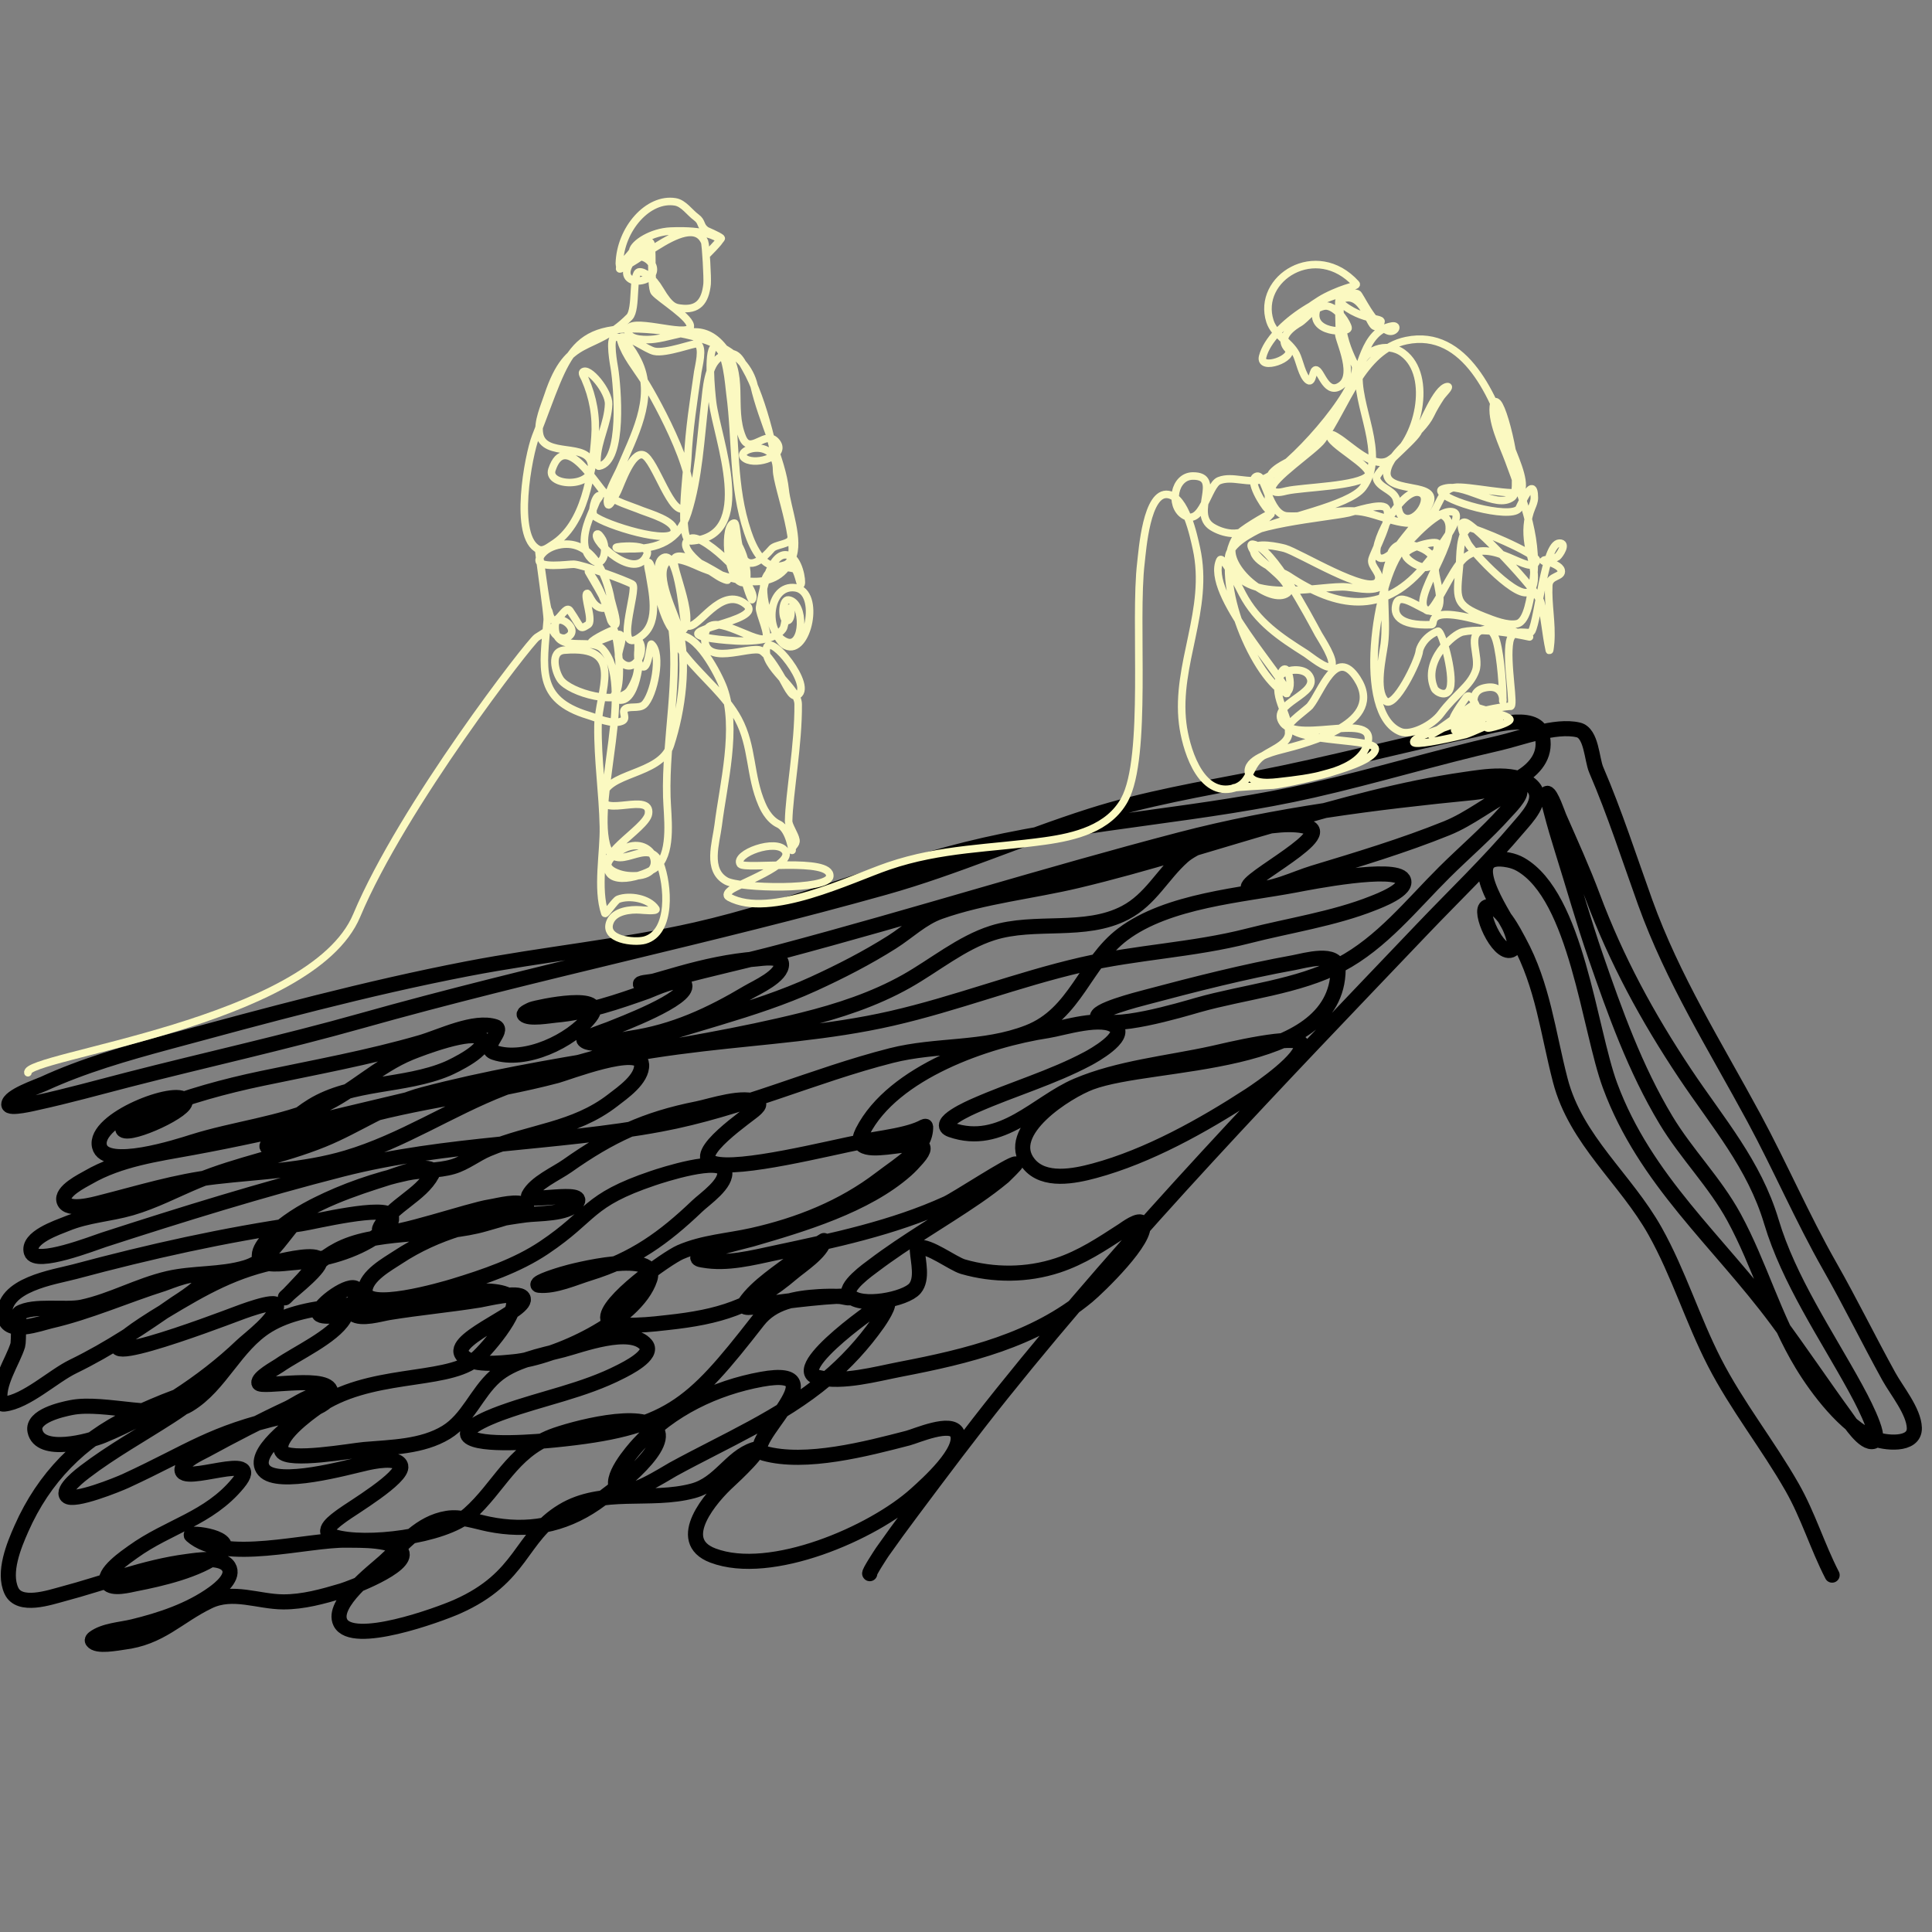 <?xml version="1.0" encoding="UTF-8" standalone="no"?>
<!DOCTYPE svg PUBLIC "-//W3C//DTD SVG 1.1//EN" "http://www.w3.org/Graphics/SVG/1.1/DTD/svg11.dtd">
<svg width="100%" height="100%" viewBox="0 0 1024 1024" version="1.1" xmlns="http://www.w3.org/2000/svg" xmlns:xlink="http://www.w3.org/1999/xlink" xml:space="preserve" xmlns:serif="http://www.serif.com/" style="fill-rule:evenodd;clip-rule:evenodd;stroke-linecap:round;stroke-linejoin:round;stroke-miterlimit:1.5;">
    <rect x="0" y="0" width="1024" height="1024" fill="#808080" stroke="none"/>
    <g id="roof">
        <path id="innerHandLines" class="path" d="M461.001,834.076C460.148,833.903 467.342,822.999 467.681,822.517C472.655,815.438 477.756,808.456 482.94,801.528C498.753,780.394 514.586,759.238 531.091,738.638C600.557,651.938 677.267,572.733 753.838,492.45C770.822,474.643 788.806,457.475 804.699,438.662C808.851,433.747 818.566,424.007 812.63,417.237C804.812,408.321 786.243,411.721 776.323,413.138C743.386,417.845 710.725,427.064 678.797,436.198C642.863,446.478 607.36,458.105 570.969,466.758C547.051,472.445 521.394,475.007 498.175,483.217C488.699,486.568 481.202,494.011 472.795,499.325C459.472,507.746 445.53,514.887 431.208,521.447C399.054,536.174 363.281,543.292 330.131,555.736C300.592,566.824 269.629,570.444 239.047,577.444C193.062,587.969 148.098,599.837 101.589,608.331C83.12,611.704 63.451,614.416 46.928,623.963C43.864,625.734 32.06,631.429 33.965,636.675C35.969,642.195 49.689,638.35 53.245,637.451C73.546,632.317 93.284,626.14 114.166,623.709C137.608,620.981 160.835,620.433 183.662,613.666C213.219,604.903 238.386,587.835 266.827,576.797C300.089,563.887 337.005,557.402 372.333,553.276C405.815,549.364 439.417,547.341 472.391,539.82C506.644,532.008 539.299,519.165 573.446,511.31C602.505,504.625 632.445,503.522 661.553,496.058C683.151,490.519 706.924,486.985 727.655,478.741C730.466,477.623 746.941,471.492 743.681,466.069C739.278,458.744 694.247,467.612 686.831,469.025C658.341,474.452 619.026,477.137 595.071,495.221C574.944,510.415 570.231,537.36 545.001,547.176C521.198,556.437 496.461,553.341 472.341,559.483C430.974,570.017 392.575,587.926 350.114,595.855C293.869,606.358 237.006,605.494 181.113,619.763C138.63,630.607 96.612,643.618 54.913,657.14C49.863,658.777 18.861,670.926 16.606,663.671C14.204,655.941 30.617,650.551 35.171,648.682C46.594,643.995 57.909,643.637 69.548,640.27C81.679,636.761 93.029,630.729 104.665,625.896C126.305,616.907 149.461,612.897 171.092,604.119C189.354,596.707 205.173,585.204 224.314,580.148C290.196,562.747 359.297,557.07 425.431,540.617C444.345,535.912 463.361,529.7 480.41,520.102C495.306,511.716 509.533,499.742 525.988,494.504C548.532,487.328 575.023,494.972 596.417,483.743C609.907,476.663 616.04,463.582 626.942,453.918C638.189,443.948 679.272,433.17 693.544,438.486C707.068,443.524 651.588,470.217 663.17,471.255C673.606,472.19 686.271,465.656 695.97,462.715C719.711,455.517 743.8,448.296 766.815,438.993C779.297,433.948 789.584,425.193 801.624,419.461C802.342,419.119 804.596,417.885 805.315,418.881C807.094,421.347 799.257,429.039 797.902,430.562C787.882,441.827 776.248,451.692 765.564,462.313C748.262,479.512 732.368,499.688 710.462,511.262C688.033,523.111 659.122,525.776 634.836,532.694C627.222,534.862 587.19,547.008 581.853,539.48C579.2,535.738 603.086,529.686 607.453,528.526C633.336,521.651 659.463,514.968 685.801,510.207C691.085,509.252 709.359,503.794 709.241,513.873C708.615,567.296 611.33,561.34 578.153,573.672C565.611,578.334 531.52,599.687 545.238,616.732C553.295,626.742 569.536,623.367 580.063,620.532C608.571,612.853 637.672,596.578 662.403,580.497C667.954,576.887 691.238,560.872 689.848,553.579C688.622,547.147 648.392,557.089 642.689,558.343C619.178,563.513 593.067,565.953 570.784,575.421C549.513,584.459 530.93,608.117 504.141,598.848C494.611,595.551 514.912,586.803 516.952,585.903C536.647,577.22 557.555,571.23 576.586,561.092C579.429,559.578 597.067,549.78 591.401,544.287C584.841,537.927 562.96,545.084 555.334,546.244C523.374,551.107 473.332,568.064 457.202,599.762C446.775,620.253 502.428,595.373 486.312,613.891C484.389,616.101 482.404,618.247 480.208,620.188C458.942,638.983 425.238,649.01 398.489,656.77C395.221,657.718 369.848,663.544 369.826,666.533C369.818,667.593 372.106,667.789 372.767,667.909C385.306,670.182 398.884,666.613 411.057,664.027C441.483,657.563 473.444,650.822 501.875,637.837C506.81,635.582 535.795,616.564 538.329,616.904C538.707,616.955 532.514,623.124 532.027,623.529C527.348,627.425 522.406,631.083 517.386,634.524C499.366,646.875 480.387,657.606 462.929,670.824C460.613,672.577 446.626,682.363 450.375,686.688C456.081,693.273 479.966,688.741 484.912,682.892C489.131,677.902 486.634,668.762 486.209,662.905C486.165,662.307 486.107,661.444 486.837,661.245C492.035,659.828 505.105,669.831 510.417,671.368C526.727,676.086 544.417,676.011 560.557,670.701C573.362,666.489 583.882,659.408 595.092,652.16C596.385,651.324 604.054,645.511 605.456,648.418C609.23,656.246 581.925,682.455 576.417,687.015C548.123,710.44 512.709,718.918 477.328,725.725C464.464,728.199 446.579,733.239 433.478,730.038C416.256,725.83 468.353,689.58 469.77,689.821C472.872,690.35 465.822,700.541 465.317,701.257C457.485,712.381 448.389,722.232 437.965,730.979C413.889,751.181 384.096,763.773 356.72,778.762C352.465,781.092 332.534,794.197 327.662,789.625C321.824,784.146 335.514,768.665 338.515,765.377C355.376,746.903 379.226,735.509 403.608,731.057C446.992,723.134 391.379,766.47 404.957,770.272C427.001,776.446 459.674,767.801 481.224,762.227C485.562,761.105 504.236,752.848 507.312,759.648C511.475,768.851 491.251,786.737 485.556,791.891C462.704,812.572 408.423,836.107 377.798,824.441C356.83,816.454 377.103,793.281 386.393,784.852C388.765,782.7 406.549,765.988 399.51,768.326C387.094,772.45 381.363,786.385 367.39,790.154C344.655,796.285 319.081,788.189 298.105,800.935C275.442,814.707 277.341,836.082 242.226,851.599C232.592,855.856 186.593,872.702 180.385,859.934C175.514,849.916 197.736,833.084 203.668,827.726C213.892,818.493 222.527,807.089 237.012,804.726C244.155,803.561 252.066,806.401 259.008,807.817C279.425,811.981 298.248,808.674 315.545,796.793C322.954,791.705 353.903,768.662 348.268,758.233C341.999,746.632 302.437,757.486 292.548,761.327C271.274,769.59 264.467,788.384 248.587,802.484C235.147,814.418 193.513,819.553 177.04,814.471C168.783,811.923 177.85,805.837 181.348,803.224C186.24,799.571 213.77,783.261 212.415,777.067C211.223,771.615 196.922,774.826 193.982,775.493C183.589,777.849 147.391,787.993 139.945,779.321C132.338,770.46 155.66,754.18 160.834,749.872C161.504,749.314 171.785,740.358 169.875,739.518C166.094,737.855 156.093,744.754 152.916,746.237C138.19,753.109 123.417,760.784 109.145,768.559C105.846,770.356 96.958,774.138 96.462,778.7C95.447,788.028 141.095,768.014 126.132,786.171C110.66,804.947 89.39,808.87 70.453,822.527C67.603,824.582 53.466,834.06 57.012,839.1C59.479,842.606 68.704,840.063 71.909,839.442C85.338,836.842 105.166,832.237 116.178,823.717C127.784,814.738 99.175,811.75 101.459,813.772C118.66,829.002 162.596,815.878 184.057,816.31C190.333,816.437 209.431,815.681 212.876,822.632C216.613,830.173 185.707,841.814 181.128,843.177C171.075,846.168 160.703,849.076 150.123,849.034C136.894,848.982 123.455,842.621 110.708,848.753C94.071,856.756 85.184,868.044 65.25,870.428C62.273,870.784 51.217,873.102 49.025,869.756C48.637,869.163 49.324,868.541 49.748,868.224C55.213,864.134 64.013,863.752 70.405,862.199C85.217,858.6 100.652,853.47 113.114,844.472C116.628,841.935 124.414,835.765 121.17,830.45C117.619,824.631 104.413,826.928 99.109,827.616C76.772,830.513 55.021,839.09 33.311,844.836C26.437,846.655 10.259,852.276 6.04,843.113C1.514,833.281 7.39,819.14 11.362,810.158C23.3,783.158 42.548,763.631 69.008,750.719C72.729,748.903 101.715,735.624 104.518,738.065C106.802,740.055 91.314,749.933 90.321,750.575C75.278,760.313 59.371,769.115 45.098,779.985C43.309,781.348 32.373,789.58 35.515,792.899C38.858,796.43 62.822,786.665 66.6,784.92C101.3,768.887 111.444,759.723 150.172,750.761C156.245,749.355 174.191,746.97 175.244,738.576C176.607,727.717 137.878,736.222 137.204,733.02C136.599,730.14 146.322,724.897 148.094,723.66C157.212,717.3 176.321,708.609 182.265,698.927C184.277,695.65 168.921,699.635 168.966,695.788C169.018,691.394 185.622,679.434 188.889,683.217C191.762,686.545 182.96,693.433 187.207,696.487C191.515,699.583 201.533,696.444 206.079,695.703C222.139,693.085 238.326,691.612 254.374,689.022C257.557,688.508 274.727,684.146 277.114,687.767C281.334,694.167 239.907,708.771 244.66,717.569C248.478,724.634 266.144,722.331 272.405,721.745C293.919,719.734 337.032,700.119 344.433,678.013C349.885,661.726 303.621,673.5 298.065,675.27C297.026,675.602 284.59,679.226 285.12,680.953C285.186,681.168 285.589,681.205 285.759,681.221C294.078,682.026 304.66,677.226 312.421,674.831C335.959,667.569 351.825,656.195 369.612,639.193C373.477,635.498 385.671,627.249 384.034,620.589C382.084,612.654 350.695,622.906 346.189,624.427C310.773,636.378 314.43,643.782 288.388,661.255C274.07,670.863 256.893,676.652 240.532,681.661C235.442,683.22 192.65,695.785 193.465,683.93C193.997,676.202 205.374,670.028 210.955,666.353C231.626,652.743 254.264,647.161 278.533,643.946C285.371,643.04 300.445,643.722 305.394,637.815C311.986,629.944 277.967,638.01 280.188,633.655C283.628,626.911 294.769,622.112 300.701,617.92C323.171,602.043 342.035,593.122 369.552,587.686C376.631,586.288 394.774,580.031 401.689,584.556C403.082,585.468 400.937,587.253 400.303,587.904C397.775,590.502 364.867,612.34 378.148,616.554C391.482,620.785 439.633,608.373 457.878,604.908C465.123,603.533 472.675,602.567 479.812,600.758C482.637,600.042 485.593,599.166 488.236,597.918C488.368,597.856 490.579,596.625 490.593,597.062C490.97,608.919 477.326,616.56 466.709,624.688C446.665,640.032 423.278,649.295 398.712,654.801C385.838,657.686 372.837,658.36 360.594,663.667C353.458,666.761 320.065,690.563 322.166,699.143C323.566,704.858 349.497,701.441 353.991,700.952C380.944,698.025 398.694,692.848 419.974,674.696C424.27,671.031 435.677,663.661 436.705,657.512C436.731,657.356 423.312,666.115 421.968,667.161C413.593,673.676 400.958,681.663 394.97,690.506C394.694,690.914 394.085,691.704 394.388,692.235C395.607,694.377 405.867,691.268 407.582,690.941C411.788,690.14 448.186,685.59 450.16,687.443C451.435,688.639 446.672,687.235 444.927,687.153C441.236,686.979 437.555,687.03 433.867,687.259C421.887,688.005 409.545,690.046 401.761,700.033C365.981,745.938 354.204,757.263 293.839,763.227C285.745,764.027 254.058,766.868 248.454,761.308C243.687,756.579 264.997,749.127 266.646,748.531C287.258,741.081 309.327,737.104 328.937,727.013C331.755,725.562 346.855,718.216 342.385,712.786C334.186,702.828 307.53,713.119 298.325,715.466C286.58,718.461 271.772,721.258 262.432,729.554C252.575,738.308 247.994,752.158 236.484,759.163C223.74,766.92 207.399,767.024 193.018,768.27C186.456,768.838 152.614,774.992 149.357,769.244C145.361,762.189 163.72,749.001 167.68,746.207C195.183,726.803 234.962,732.997 251.368,720.965C256.515,717.189 276.239,694.344 271.541,688.316C265.116,680.07 230.533,686.461 221.676,688.102C197.278,692.621 163.637,689.322 141.961,702.551C124.647,713.118 117.036,734.301 99.96,744.592C85.476,753.32 55.541,742.488 37.703,746.056C32.748,747.047 16.958,750.518 18.52,758.371C21.078,771.227 47.798,763.729 54.659,760.882C80.622,750.114 107.648,732.898 127.909,713.5C132.136,709.454 146.858,698.728 146.563,692.023C146.394,688.177 126.371,695.991 124.71,696.606C116.902,699.502 29.415,732.886 76.006,702.026C79.713,699.571 83.486,697.213 87.296,694.921C107.896,682.525 124.74,672.827 148.548,668.358C151.618,667.782 167.504,663.919 169.478,667.757C171.3,671.301 155.325,683.699 152.847,686.089C152.73,686.201 150.958,687.764 151.019,687.877C151.117,688.058 160.407,678.175 160.903,677.587C167.005,670.355 173.613,664.602 182.356,660.816C203.052,651.854 233.84,655.436 257.017,648.697C264.683,646.468 282.338,641.917 278.606,638.957C274.763,635.909 263.983,638.997 259.821,639.634C248.757,641.329 209.442,655.006 202.372,653.306C200.687,652.901 200.937,651.426 201.616,650.204C207.979,638.764 222.885,633.691 228.989,622.381C229.082,622.207 229.228,621.89 229.292,621.697C229.517,621.024 229.434,620.333 228.768,619.97C223.727,617.218 211.135,622.503 206.348,624.008C187.028,630.083 165.764,637.115 149.65,649.839C145.925,652.781 136.255,660.862 137.547,666.491C138.728,671.641 151.022,669.577 154.32,669.329C169.042,668.219 185.132,664.341 197.724,656.354C200.443,654.629 209.106,649.002 207.317,644.705C204.608,638.201 166.02,647.727 159.662,648.646C118.783,654.552 79.543,663.302 39.567,674.019C28.995,676.853 0.525,680.795 2.499,697.898C3.673,708.07 21.315,701.401 26.795,700.138C47.132,695.451 66.747,686.673 86.654,680.394C89.94,679.357 104.298,672.984 107.374,677.087C109.982,680.566 95.034,689.508 93.086,690.864C75.522,703.086 57.996,714.92 38.715,724.28C28.112,729.427 13.954,742.879 2.225,744.184C1.291,744.288 0.504,744.11 0.266,743.113C-1.922,733.929 6.831,721.454 9.417,713.004C10.006,711.081 9.783,696.24 10.149,696.022C17.895,691.41 34.731,694.679 43.62,692.76C59.238,689.388 73.431,681.236 89.108,677.62C102.566,674.516 116.93,675.785 130.115,671.861C147.509,666.684 152.001,646.48 167.901,638.495C182.532,631.148 199.632,625.177 215.633,621.768C223.616,620.068 232.187,620.678 240.018,618.372C246.671,616.413 252.286,611.77 258.653,609.078C281.185,599.553 304.405,598.939 324.719,583.211C329.977,579.14 340.446,572.032 340.083,564.269C339.585,553.587 300.431,568.718 295.205,570.101C258.708,579.76 220.992,583.185 184.646,594.06C178.316,595.955 146.579,609.515 141.77,607.934C140.717,607.587 142.713,605.573 143.01,605.262C149.592,598.375 157.263,591.127 165.407,586.14C186.666,573.124 214.29,576.085 237.101,566.433C239.713,565.328 260.147,555.753 255.151,550.316C250.46,545.212 222.983,555.715 217.599,557.914C199.917,565.135 187.103,578.782 170.227,586.262C149.06,595.644 124.243,598.243 102.154,605.214C94.607,607.596 55.756,620.196 52.722,607.552C49.278,593.204 94.223,576.332 98.009,583.337C100.519,587.984 69.414,602.263 65.39,598.977C62.579,596.681 79.614,589.06 80.778,588.593C99.377,581.119 119.139,575.718 138.739,571.612C166.862,565.719 195.306,560.554 222.932,552.57C233.417,549.54 251.389,540.481 262.529,544.2C267.597,545.893 254.692,555.361 262.07,557.857C278.319,563.352 302.75,551.82 312.772,538.997C323.215,525.634 285.192,533.733 281.833,534.962C281.534,535.071 277.125,536.965 277.889,537.8C280.225,540.357 291.595,538.307 294.493,538.055C311.199,536.601 327.388,530.984 343.102,525.428C345.683,524.515 361.281,516.96 362.914,521.939C365.377,529.447 328.395,543.228 323.087,545.426C322.189,545.798 308.81,550.416 309.499,551.227C312.995,555.341 329.925,550.904 334.09,550.291C357.144,546.902 376.558,537.849 396.427,526.022C400.806,523.415 414.582,517.408 414.229,510.883C413.977,506.216 403.451,508.059 400.957,508.249C387.055,509.31 373.699,512.275 360.316,516.042C355.854,517.298 351.395,518.558 346.95,519.873C344.567,520.579 337.698,520.699 339.808,522.012C343.195,524.117 355.845,519.041 359.075,518.16C377.072,513.254 395.33,509.367 413.358,504.572C484.364,485.687 554.58,463.593 625.67,445.021C676.09,431.849 728.947,425.162 780.745,420.077C795.133,418.665 822.775,409.356 817.154,389.066C813.846,377.123 788.369,385.367 780.966,386.905C742.584,394.879 704.718,405.028 666.22,412.513C636.63,418.267 606.894,423.266 578.105,432.43C541.317,444.141 506.28,459.836 469.023,470.303C377.002,496.157 283.386,515.18 191.374,541.084C150.492,552.594 108.982,561.718 67.856,572.293C51.785,576.425 35.765,580.902 19.546,584.434C18.394,584.685 4.644,588.09 4.655,585.41C4.672,581.017 20.184,575.798 23.073,574.469C44.091,564.804 66.71,558.332 88.985,552.306C141.46,538.111 194.204,523.799 247.603,513.487C287.857,505.714 328.861,501.853 368.849,492.783C420.769,481.007 469.951,459.639 521.919,447.873C579.475,434.842 638.434,431.887 695.91,418.807C728.951,411.288 761.407,401.403 794.46,393.874C806.159,391.209 824.288,384.008 836.525,386.871C843.622,388.532 843.601,402.394 846.04,408.061C855.793,430.715 863.576,454.906 871.937,478.14C886.659,519.046 908.981,554.312 929.559,592.396C943.549,618.288 955.233,645.517 969.78,671.074C980.751,690.35 990.467,710.233 1001.18,729.644C1005.25,737.009 1014.39,748.06 1014.64,756.812C1014.92,766.801 998.459,764.763 993.037,762.454C978.077,756.086 963.237,736.42 955.175,723.127C940.218,698.466 932.746,670.303 919.027,645.144C908.906,626.582 893.823,611.674 882.95,593.574C866.671,566.473 856.024,536.708 845.734,506.976C839.262,488.277 833.923,469.182 827.979,450.311C825.894,443.691 823.941,437.011 822.183,430.297C822.039,429.75 819.48,420.405 820.025,420.44C822.015,420.565 825.727,431.606 826.354,433.035C832.456,446.95 838.849,460.973 844.165,475.206C856.723,508.826 873.183,539.171 893.107,569.063C910.423,595.042 929.741,616.999 938.875,647.539C948.123,678.457 967.836,707.27 983.307,735.493C984.923,738.441 998.025,762.137 993.073,763.925C988.028,765.747 980.118,753.35 978.036,750.489C965.734,733.593 954.133,716.242 941.657,699.448C910.56,657.59 871.98,625.692 853.359,575.386C842.288,545.478 835.641,475.162 805.911,458.137C803.981,457.033 801.896,456.303 799.722,455.859C772.926,450.385 797.352,485.15 800.133,491.322C801.146,493.57 804.822,502.087 800.925,503.57C793.807,506.279 783.226,481.941 788.221,480.61C794.851,478.844 802.801,494.862 805.027,498.943C817.785,522.344 820.392,547.223 826.983,572.591C835.256,604.437 861.694,624.782 877.263,652.624C889.754,674.961 897.076,699.4 908.713,722.07C920.598,745.222 936.948,765.662 949.821,788.216C958.369,803.193 963.218,819.588 971.067,834.851" style="fill:none;stroke:black;;stroke-width:8px;"/>
    </g>
    <g id="men">
        <path style="fill:none;stroke:#fbf9c1;stroke-width:4px;" class="path" d="M653.797,417.664C653.664,417.206 673.407,416.252 674.715,416.139C681.45,415.558 728.624,405.926 728.96,397.014C729.176,391.296 688.219,393.69 683.141,385.124C682.156,383.461 693.157,375.541 694.261,374.194C700.419,366.684 707.985,342.235 719.292,359.651C734.499,383.072 694.27,393.541 678.615,397.497C673.953,398.675 660.201,402.512 661.75,409.743C663.186,416.45 674.611,414.694 679.245,414.176C691.775,412.775 717.703,409.955 723.902,396.526C733.792,375.1 688.609,394.74 680.002,383.201C672.209,372.753 700.657,367.839 693.774,357.952C690.824,353.714 681.319,354.487 678.416,358.379C676.54,360.893 682.584,370.128 682.133,367.024C680.936,358.794 638.28,314.648 646.566,296.878C648.038,293.722 657.678,313.181 658.483,314.706C666.389,329.684 678.501,337.724 692.293,346.43C693.982,347.496 703.486,355.316 705.517,353.189C708.162,350.419 700.089,338.47 698.8,336.114C693.702,326.794 674.45,289.886 664.067,288.452C662.053,288.173 663.797,291.035 664.165,291.641C668.497,298.775 680.698,304.889 682.942,312.51C683.133,313.157 682.961,313.844 682.42,314.267C673.68,321.101 648.507,300.708 653.462,288.37C657.66,277.918 703.141,274.437 714.829,271.801C717.852,271.119 731.991,266.243 734.592,269.246C738.581,273.852 728.192,292.34 727.164,296.513C726.195,300.45 732.887,304.217 730.163,308.237C725.286,315.434 688.6,292.844 680.976,290.659C678.879,290.058 664.003,286.624 664.396,291.653C664.937,298.581 678.405,302.273 683.081,305.362C708.787,322.346 732.511,325.919 753.8,301.492C756.512,298.38 777.386,273.81 770.44,271.421C762.828,268.803 747.6,286.162 743.448,290.964C729.111,307.544 718.482,378.472 742.352,387.859C747.851,390.021 759.175,384.369 763.652,378.319C771.487,367.73 779.254,363.8 782.143,355.484C784.807,347.815 776.704,335.421 786.583,333.778C787.556,333.617 791.023,332.395 793.097,339.726C795.614,348.62 796.685,366.711 796.501,371.116C796.37,374.242 798.517,361.706 786.476,364.667C781.494,365.892 780.48,370.097 781.479,374.007C781.957,375.877 799.26,378.43 800.285,381.339C800.576,382.164 796.408,384.32 790.079,385.708C784.322,386.97 793.278,380.67 771.095,387.066C769.495,387.528 787.214,377.405 794.715,380.815C796.037,381.416 778.287,388.923 776.846,389.276C763.719,392.492 749.868,395.041 749.342,393.462C748.072,389.645 777.102,383.606 783.193,377.544C783.953,376.787 779.669,366.06 777.111,369.609C756.114,398.742 788.938,367.606 778.29,375.36C769.829,381.52 757.943,389.853 758.408,389.536C760.032,388.429 772.89,381.391 774.856,380.514C785.666,375.694 800.047,374.2 800.463,374.342C803.203,375.282 798.068,350.951 800.166,339.976C801.714,331.874 810.654,336.865 811.808,334.649C815.551,327.461 818.677,287.994 826.543,287.867C830.941,287.796 826.663,294.145 825.403,295.126C824.069,296.163 818.413,296.557 818.032,297.067C817.455,297.841 819.96,297.368 820.843,297.757C822.753,298.596 826.918,299.984 827.451,302.286C828.325,306.058 821.129,304.778 820.866,310.337C820.394,320.328 822.629,330.263 821.872,340.449C821.855,340.673 821.461,344.894 821.262,344.828C821.132,344.785 821.087,344.202 821.065,344.102C819.26,335.867 818.812,327.422 816.659,319.243C815.049,313.127 780.99,276.985 776.368,276.782C771.795,276.582 777.415,287.05 778.072,288.18C780.685,292.674 805.439,319.558 811.013,313.143C815.971,307.437 810.957,294.711 809.969,288.356C808.935,281.697 809.219,275.348 811.812,269.098C812.503,267.434 813.261,265.654 813.241,263.822C813.101,250.655 805.601,268.911 804.91,269.702C800.015,275.309 764.865,265.62 763.7,260.241C763.587,259.719 764.011,259.455 764.441,259.276C775.262,254.765 792.882,270.432 801.614,263.477C806.962,259.218 798.399,218.696 793.78,213.561C793.095,212.798 792.047,212.429 791.765,213.705C789.83,222.472 796.651,236.046 799.545,243.907C807.527,265.591 816.416,287.731 812.039,311.152C811.249,315.376 809.777,329.341 804.114,330.598C798.932,331.748 791.379,328.658 786.655,326.811C770.451,320.478 772.022,317.119 773.548,300.015C773.961,295.379 773.33,281.947 778.878,279.803C780.411,279.211 815.53,293.626 814.448,297.28C811.696,306.57 790.285,283.209 776.047,295.888C769.118,302.059 760.088,325.16 756.617,323.688C745.51,318.976 776.357,283.625 766.022,274.078C756.265,265.064 737.213,301.26 730.587,295.271C725.556,290.723 741.907,259.795 751.506,260.871C760.306,261.858 751.007,277.813 744.133,274.436C740.195,272.502 741.409,266.917 739.723,263.626C737.577,259.438 730.966,258.34 729.576,253.72C728.529,250.242 748.215,234.668 751.399,229.313C754.017,224.91 761.346,205.741 767.057,204.91C769.228,204.594 764.807,208.679 763.605,210.514C761.646,213.506 759.808,216.506 758.278,219.743C753.413,230.042 737.047,239.101 735.172,249.565C733.006,261.656 760.028,255.508 758.22,265.191C756.905,272.232 740.371,287.224 736.49,297.158C731.368,310.269 735.558,327.344 733.715,341.308C732.809,348.169 728.551,365.754 734.273,371.485C739.088,376.309 751.89,350.126 752.296,344.942C752.365,344.067 754.342,337.6 762.139,334.528C764.004,333.792 770.713,356.809 768.626,364.563C767.121,370.159 761.138,366.856 760.288,364.96C753.719,350.313 770.464,335.905 775.244,334.914C788.447,332.179 811.403,337.847 810.687,337.582C750.985,315.507 761.713,330.962 758.754,331.091C741.025,331.863 738.262,325.508 740.085,319.824C742.49,312.322 757.061,326.96 761.153,323.646C765.705,319.957 761.071,307.376 760.673,302.575C760.546,301.051 762.151,288.051 761.951,287.929C759.346,286.331 743.756,290.874 744.875,294.325C746.012,297.831 756.325,303.502 758.885,299.094C763.035,291.946 745.397,286.358 740.554,289.234C732.948,293.75 738.733,306.476 732.076,310.693C726.599,314.162 717.411,310.972 711.326,311.023C695.134,311.158 659.656,320.025 651.648,298.701C648.555,290.466 660.622,283.985 666.21,281.082C678.705,274.589 715.07,268.251 722.392,258.437C735.581,240.758 717.931,214.824 720.512,195.974C721.991,185.176 735.243,180.995 743.513,187.057C759.95,199.105 751.526,234.274 736.374,243.831C728.026,249.096 715.379,235.679 708.776,231.761C708.159,231.395 705.686,229.574 705.051,230.77C702.975,234.677 728.755,247.606 725.126,251.988C720.344,257.76 690.749,258.188 681.94,260.169C680.004,260.605 675.012,262.158 674.237,259.116C673.049,254.45 696.894,238.613 700.798,233.23C713.288,216.014 721.747,185.445 745.309,180.527C777.058,173.899 792.269,211.565 800.081,235.169C801.991,240.94 808.569,253.966 806.362,260.098C805.045,263.757 776.991,257.1 770.682,258.379C761.316,260.277 763.37,273.574 753.104,276.575C742.697,279.617 730.592,272.193 720.213,271.063C707.455,269.675 694.843,274.232 682.244,273.498C672.124,272.909 670.845,250.438 665.908,252.503C661.146,254.495 669.833,268.017 671.886,269.926C672.977,270.941 671.109,254.053 674.319,250.479C678.218,246.136 684.861,244.397 689.345,240.605C698.264,233.062 710.522,217.438 715.923,206.812C721.451,195.934 722.8,175.381 737.791,172.812C741.751,172.133 739.204,176.857 735.555,175.288C727.193,171.691 720.763,156.104 719.499,155.714C706.61,151.741 673.667,171.89 669.23,188.997C667.17,196.941 687.121,189.702 682.588,184.891C676.501,178.43 686.53,172.412 688.838,171.067C691.871,169.299 698.907,160.973 697.957,163.709C693.409,176.8 714.913,176.671 714.522,173.789C714.227,171.623 709.474,163.488 703.713,162.259C698.537,161.154 689.719,170.327 683.347,172.179C680.209,173.091 695.216,161.111 702.628,157.33C714.119,151.47 719.875,151.724 718.705,150.442C697.583,127.29 665.803,147.632 673.106,170.267C675.468,177.588 683.422,180.978 686.948,187.564C688.681,190.802 690.197,199.451 693.374,201.603C695.976,203.366 695.541,195.061 697.816,196.142C700.485,197.41 703.273,209.914 710.92,204.179C719.452,197.78 707.85,177.369 709.759,176.238C710.146,176.008 709.22,159.562 709.755,159.256C722.778,151.82 725.944,175.364 729.542,172.843C737.411,167.329 724.876,171.712 712.007,161.744C708.059,158.685 711.594,175.03 712.38,178.366C714.332,186.651 718.462,193.535 718.527,194.364C719.609,208.073 682.762,249.018 669.717,253.837C662.009,256.684 653.24,251.914 646.149,254.771C640.124,257.199 637.349,279.546 627.333,272.952C619.649,267.894 622.254,252.375 632.209,252.292C648.412,252.157 630.895,272.055 642.435,279.255C645.418,281.116 649.108,282.386 652.618,282.647C657.297,282.995 662.262,281.011 666.286,278.771C669.171,277.165 671.375,274.825 673.655,272.494C675.889,270.211 659.766,279.641 657.164,282.363C640.59,299.705 661.712,353.612 679.088,366.071C687.2,371.887 683.111,347.59 679.06,356.672C673.385,369.393 683.303,377.39 683.027,388.584C682.866,395.104 671.521,398.223 667.449,402.13C661.426,407.909 662.42,416.181 652.516,418.065C635.339,421.331 628.295,395.345 626.846,383.555C622.975,352.041 641.29,323.139 634.11,290.602C632.591,283.715 628.413,263.579 619.175,262.093C607.661,260.24 605.478,291.954 604.732,298.147C600.975,329.36 608.416,401.258 595.996,423.919C587.668,439.115 569.804,443.488 553.866,445.72C525.338,449.716 498.671,449.535 470.84,459.045C451.157,465.772 407.949,487.184 386.462,475.576C384.414,474.469 385.97,472.824 387.166,471.847C391.162,468.583 420.82,458.212 416.195,451.048C411.676,444.047 388.634,452.581 392.405,457.998C394.539,461.063 440.833,454.165 439.793,464.477C439.035,471.991 392.132,470.915 384.935,466.966C374.426,461.2 379.489,446.733 380.655,437.388C383.361,415.696 391.158,385.778 383.544,364.77C381.097,358.018 368.972,333.828 358.578,337.217C355.291,338.289 363.23,347.622 364.004,348.565C372.705,359.178 384.692,368.86 391.227,381.018C399.134,395.728 397.189,410.998 403.871,426.342C404.326,427.387 407.118,434.166 412.647,436.773C418.926,439.734 420.045,452.856 419.824,450.52C419.616,448.321 422.239,447.749 421.843,445.221C421.394,442.357 417.938,437.537 417.983,435.157C418.253,421.041 423.276,394.229 423.043,373.218C422.944,364.217 404.369,353.582 406.232,343.635C406.971,339.692 411.803,343.049 416.322,348.46C421.737,354.946 426.701,364.383 423.622,367.736C420.329,371.321 417.866,365.341 414.587,359.558C410.928,353.105 406.483,346.469 403.456,344.84C397.758,341.772 371.283,354.618 373.688,336.415C375.523,322.522 398.856,340.518 405.363,338.602C408.634,337.639 402.113,325.017 402.581,321.916C403.548,315.504 408.271,291.315 417.866,294.313C423.514,296.078 425.304,308.081 424.587,309.639C424.156,310.573 422.8,301.854 420.896,301.408C400.287,296.59 403.016,316.834 409.088,330.864C410.584,334.323 412.867,340.52 416.528,342.217C428.163,347.611 435.345,313.562 421.583,311.544C407.146,309.426 404.752,335.503 416.764,340.227C426.37,344.004 426.874,319.185 417.916,317.979C414.601,317.533 414.217,326.981 416.376,328.592C419.481,330.908 419.978,321.711 418.322,322.319C415.915,323.203 416.587,331.308 414.845,333.562C410.788,338.812 401.954,339.5 395.884,339.741C392.309,339.882 388.642,339.612 385.08,339.31C382.455,339.088 379.845,338.826 377.241,338.426C350.296,334.288 407.072,329.538 395.26,320.269C382.031,309.889 370.383,333.723 364.382,331.74C363.054,331.301 362.855,329.696 362.645,328.526C361.929,324.558 359.013,289.924 350.992,296.004C344.735,300.748 354.725,323.146 355.656,328.925C360.569,359.449 352.568,391.523 353.423,422.336C353.703,432.416 356.398,450.358 348.945,458.634C344.755,463.287 322.587,470.858 321.95,459.598C321.709,455.321 326.573,452.137 329.752,450.318C345.308,441.417 355.246,463.235 337.306,464.183C333.114,464.404 329.044,463.857 325.283,461.905C311.972,454.996 342.553,439.445 343.722,431.298C345.391,419.66 318.743,433.381 319.49,422.868C320.465,409.135 350.019,411.196 355.297,395.031C361.317,376.592 364.744,351.419 359.661,332.472C357.757,325.375 347.139,305.256 353.112,298.304C357.328,293.397 368.176,299.632 372.594,301.293C386.929,306.684 410.288,316.02 419.67,296.035C424.152,286.489 417.157,269.47 416.141,259.506C414.553,243.936 403.979,223.276 399.672,204.465C395.272,185.245 372.69,177.814 351.31,175.331C301.404,169.534 301.588,186.437 283.871,231.421C280.085,241.034 271.72,284.884 285.501,291.22C287.972,292.357 290.843,289.915 292.809,288.693C309.901,278.075 313.898,251.263 315.359,231.611C316.161,220.822 314.331,210.662 310.027,200.778C309.782,200.216 308.302,197.889 308.863,197.264C311.783,194.012 322.803,207.458 322.578,214.156C322.234,224.363 316.649,233.683 316.394,243.758C316.377,244.427 316.239,247.313 317.552,247.079C330.759,244.72 327.088,204.119 325.69,195.445C325.402,193.655 322.587,178.895 325.874,178.624C331.458,178.165 337.235,189.087 338.887,192.896C347.003,211.605 335.752,231.484 328.614,248.65C327.395,251.58 320.067,264.251 322.359,267.543C323.189,268.735 327.115,260.75 327.325,260.312C329.15,256.489 334.989,239.013 341.009,241.138C347.248,243.34 356.213,275.334 363.329,268.985C374.003,259.461 347.775,211.847 341.43,201.884C337.396,195.55 331.514,188.467 329.257,181.198C329.074,180.607 328.432,178.803 329.497,178.601C332.89,177.956 342.763,185.261 346.729,186.172C352.924,187.596 368.263,181.571 369.596,182.228C373.084,183.947 370.22,194.393 369.842,197.053C367.65,212.468 365.176,227.73 364.49,243.305C364.236,249.051 359.118,287.155 366.228,286.707C401.203,284.5 380.027,232.67 377.656,213.019C377.112,208.517 374.437,182.447 379.499,183.853C385.142,185.421 386.33,204.363 386.9,208.619C390.243,233.607 388.065,257.6 396.258,281.915C399.056,290.218 404.931,303.701 416.406,299.312C426.526,295.442 411.627,258.058 411.606,249.172C411.562,230.513 387.43,238.712 395.155,243.208C401.321,246.797 417.035,241.473 411.671,234.439C406.03,227.044 397.667,241.755 393.526,231.854C386.735,215.617 395.737,198.121 382.502,183.028C371.397,170.364 360.122,178.101 346.78,179.759C343.572,180.157 333.424,180.665 332.822,175.738C331.742,166.911 364.478,179.374 365.85,173.312C366.889,168.727 349.587,158.325 346.842,154.868C344.437,151.837 346.457,126.935 344.431,128.582C317.106,150.789 343.726,152.804 346.138,144.125C347.051,140.84 344.295,137.539 341.133,136.415C339.949,135.994 338.707,135.879 337.581,136.184C334.929,136.902 333.081,138.95 331.155,140.768C330.997,140.918 328.514,143.215 328.394,142.394C328.122,140.522 335.087,134.406 335.343,132.848C335.963,129.077 345.28,122.909 355.502,122.48C374.255,121.692 379.663,125.569 381.61,126.921C382.284,127.389 373.98,135.693 374.235,135.259C374.374,135.022 382.725,126.567 382.288,126.206C380.456,124.695 374.672,122.417 374.145,122.024C370.919,119.617 372.315,117.584 369.055,115.223C365.55,112.686 362.382,107.735 357.917,106.998C343.56,104.628 328.765,121.358 328.266,139.701C327.986,149.955 365.206,109.472 373.466,128.213C374.079,129.602 375.068,147.734 374.779,150.525C373.798,159.992 369.821,164.584 360.656,163.366C357.881,162.997 355.281,162.837 349.918,153.748C345.818,146.799 341.376,143.888 338.824,144.102C334.858,144.436 337.652,163.942 333.623,168.036C314.304,187.67 301.411,176.412 290.436,209.623C288.482,215.534 284.814,223.557 285.918,229.922C288.218,243.173 312.179,233.873 313.533,246.428C314.898,259.08 289.611,257.777 292.514,248.994C299.637,227.44 316.587,258.272 321.072,261.839C326.45,266.116 333.986,268.058 340.253,270.626C343.646,272.016 358.091,276.048 357.396,281.517C356.398,289.362 320.407,278.143 314.922,273.43C313.167,271.922 315.184,262.97 317.604,262.618C318.794,262.445 316.531,264.772 316.053,265.875C315.073,268.141 314.172,270.438 313.203,272.708C310.315,279.476 307.083,289.957 313.22,296.02C320.205,302.92 322.448,289.945 318.746,285.011C318.449,284.616 317.027,282.295 316.344,283.21C313.735,286.708 337.114,308.597 342.899,294.002C345.337,287.851 326.086,289.507 326.593,290.196C327.517,291.452 332.466,290.833 333.759,290.858C348.416,291.141 359.82,286.632 364.512,271.844C370.358,253.419 371.31,232.343 373.602,213.231C374.4,206.583 375.045,193.177 381.8,189.216C390.004,184.405 392.191,190.151 395.149,195.237C405.075,212.302 411.172,242.718 414.606,261.537C415.931,268.799 420.987,278.194 419.205,285.601C418.51,288.492 410.981,288.589 409.057,290.814C389.01,314.006 391.601,277.091 389.238,277.227C383.366,277.567 384.916,304.839 392.359,308.428C400.009,312.116 393.433,286.555 388.123,285.684C384.157,285.033 387.765,300.354 391.503,298.851C394.599,297.606 389.006,282.056 387.258,282.721C386.688,282.937 387.081,284.602 387.139,284.969C388.284,292.218 391.488,299.213 394.069,306.028C395.099,308.749 396.016,311.499 396.925,314.261C397.027,314.571 398.337,318.219 398.633,317.822C402.858,312.159 373.445,282.465 366.123,285.361C355.617,289.515 379.261,305.039 382.695,306.562C382.994,306.694 385.531,307.923 385.771,307.418C386.098,306.73 382.878,305.101 382.536,304.915C378.994,302.984 360.714,291.167 357.436,295.948C354.95,299.574 371.49,332.941 359.581,335.229C353.005,336.493 346.978,307.769 345.603,302.291C345.486,301.824 344.587,297.967 343.824,298.157C342.74,298.427 343.947,302.829 344.044,303.444C345.594,313.266 349.739,329.057 340.571,336.588C324.034,350.171 338.662,311.687 335.181,309.676C331.458,307.525 308.681,299.237 304.133,299.058C301.489,298.953 283.952,301.671 285.888,296.163C287.271,292.229 291.698,289.898 295.495,288.989C312.948,284.808 321.349,303.784 323.83,317.756C324.173,319.69 327.6,329.691 326.171,331.178C325.761,331.605 324.262,329.755 324.031,329.522C323.555,329.039 320.04,313.271 311.935,303.037C311.008,301.867 323.193,321.39 321.565,321.952C314.505,324.391 312.214,313.931 311.12,314.511C309.212,315.522 314.701,329.174 311.668,331.079C306.853,334.103 308.481,332.972 302.051,323.642C299.206,319.515 293.746,337.014 290.827,323.789C290.776,323.56 290.571,323.38 290.443,323.151C289.416,321.31 285.466,290.828 285.501,291.22C285.953,296.25 290.286,325.666 290.04,328.712C287.996,354.019 283.777,370.657 311.815,379.152C316.54,380.584 324.464,384.328 329.614,382.214C332.738,380.932 329.567,377.731 331.049,376.033C332.945,373.861 338.611,375.873 341.291,373.537C346.511,368.987 351.241,346.348 345.217,341.392C344.725,340.986 343.678,353.377 341.194,353.451C337.622,353.557 337.962,347.026 338.173,344.716C338.317,343.136 337.908,338.699 338.814,340.001C342.481,345.267 336.405,357.326 329.386,351.233C325.025,347.448 331.308,340.54 328.935,336.576C328.032,335.066 318.474,339.354 317.162,339.787C316.842,339.893 313.183,340.811 313.264,340.595C313.92,338.824 325.242,333.388 325.446,333.903C327.927,340.147 329.648,360.523 326.707,366.712C326.394,367.372 324.462,369.416 325.656,370.103C338.35,377.396 339.645,341.578 338.159,353.584C337.928,355.45 337.647,357.323 337.041,359.112C336.29,361.332 335.188,363.516 333.944,365.499C328.236,374.604 301.991,367.247 297.049,360.147C294.307,356.207 291.275,345.254 299.099,344.588C332.14,341.779 317.17,366.127 316.943,384.835C316.727,402.626 319.447,420.433 319.817,438.253C320.099,451.788 316.161,471.047 320.595,484.094C320.93,485.081 325.932,477.269 327.708,476.607C333.584,474.416 343.865,476.062 347.654,481.759C348.615,483.205 340.016,482.333 339.391,482.286C334.139,481.896 325.799,482.817 323.407,488.409C319.269,498.088 336.205,499.852 341.785,498.274C356.224,494.191 354.149,468.875 349.779,457.598C343.666,441.825 325.777,465.418 321.261,447.229C314.81,421.25 336.826,362.871 319.311,343.947C313.25,337.398 293.741,347.116 294.22,331.731C294.484,323.252 309.148,334.096 300.177,338.002C296.918,339.422 290.779,334.946 294.22,331.731C294.477,331.49 289.332,334.725 284.509,337.84C280.829,340.216 213.431,427.155 189.061,485.219C164.998,542.551 12.17,559.648 14.794,568.567" />
    </g>
</svg>
